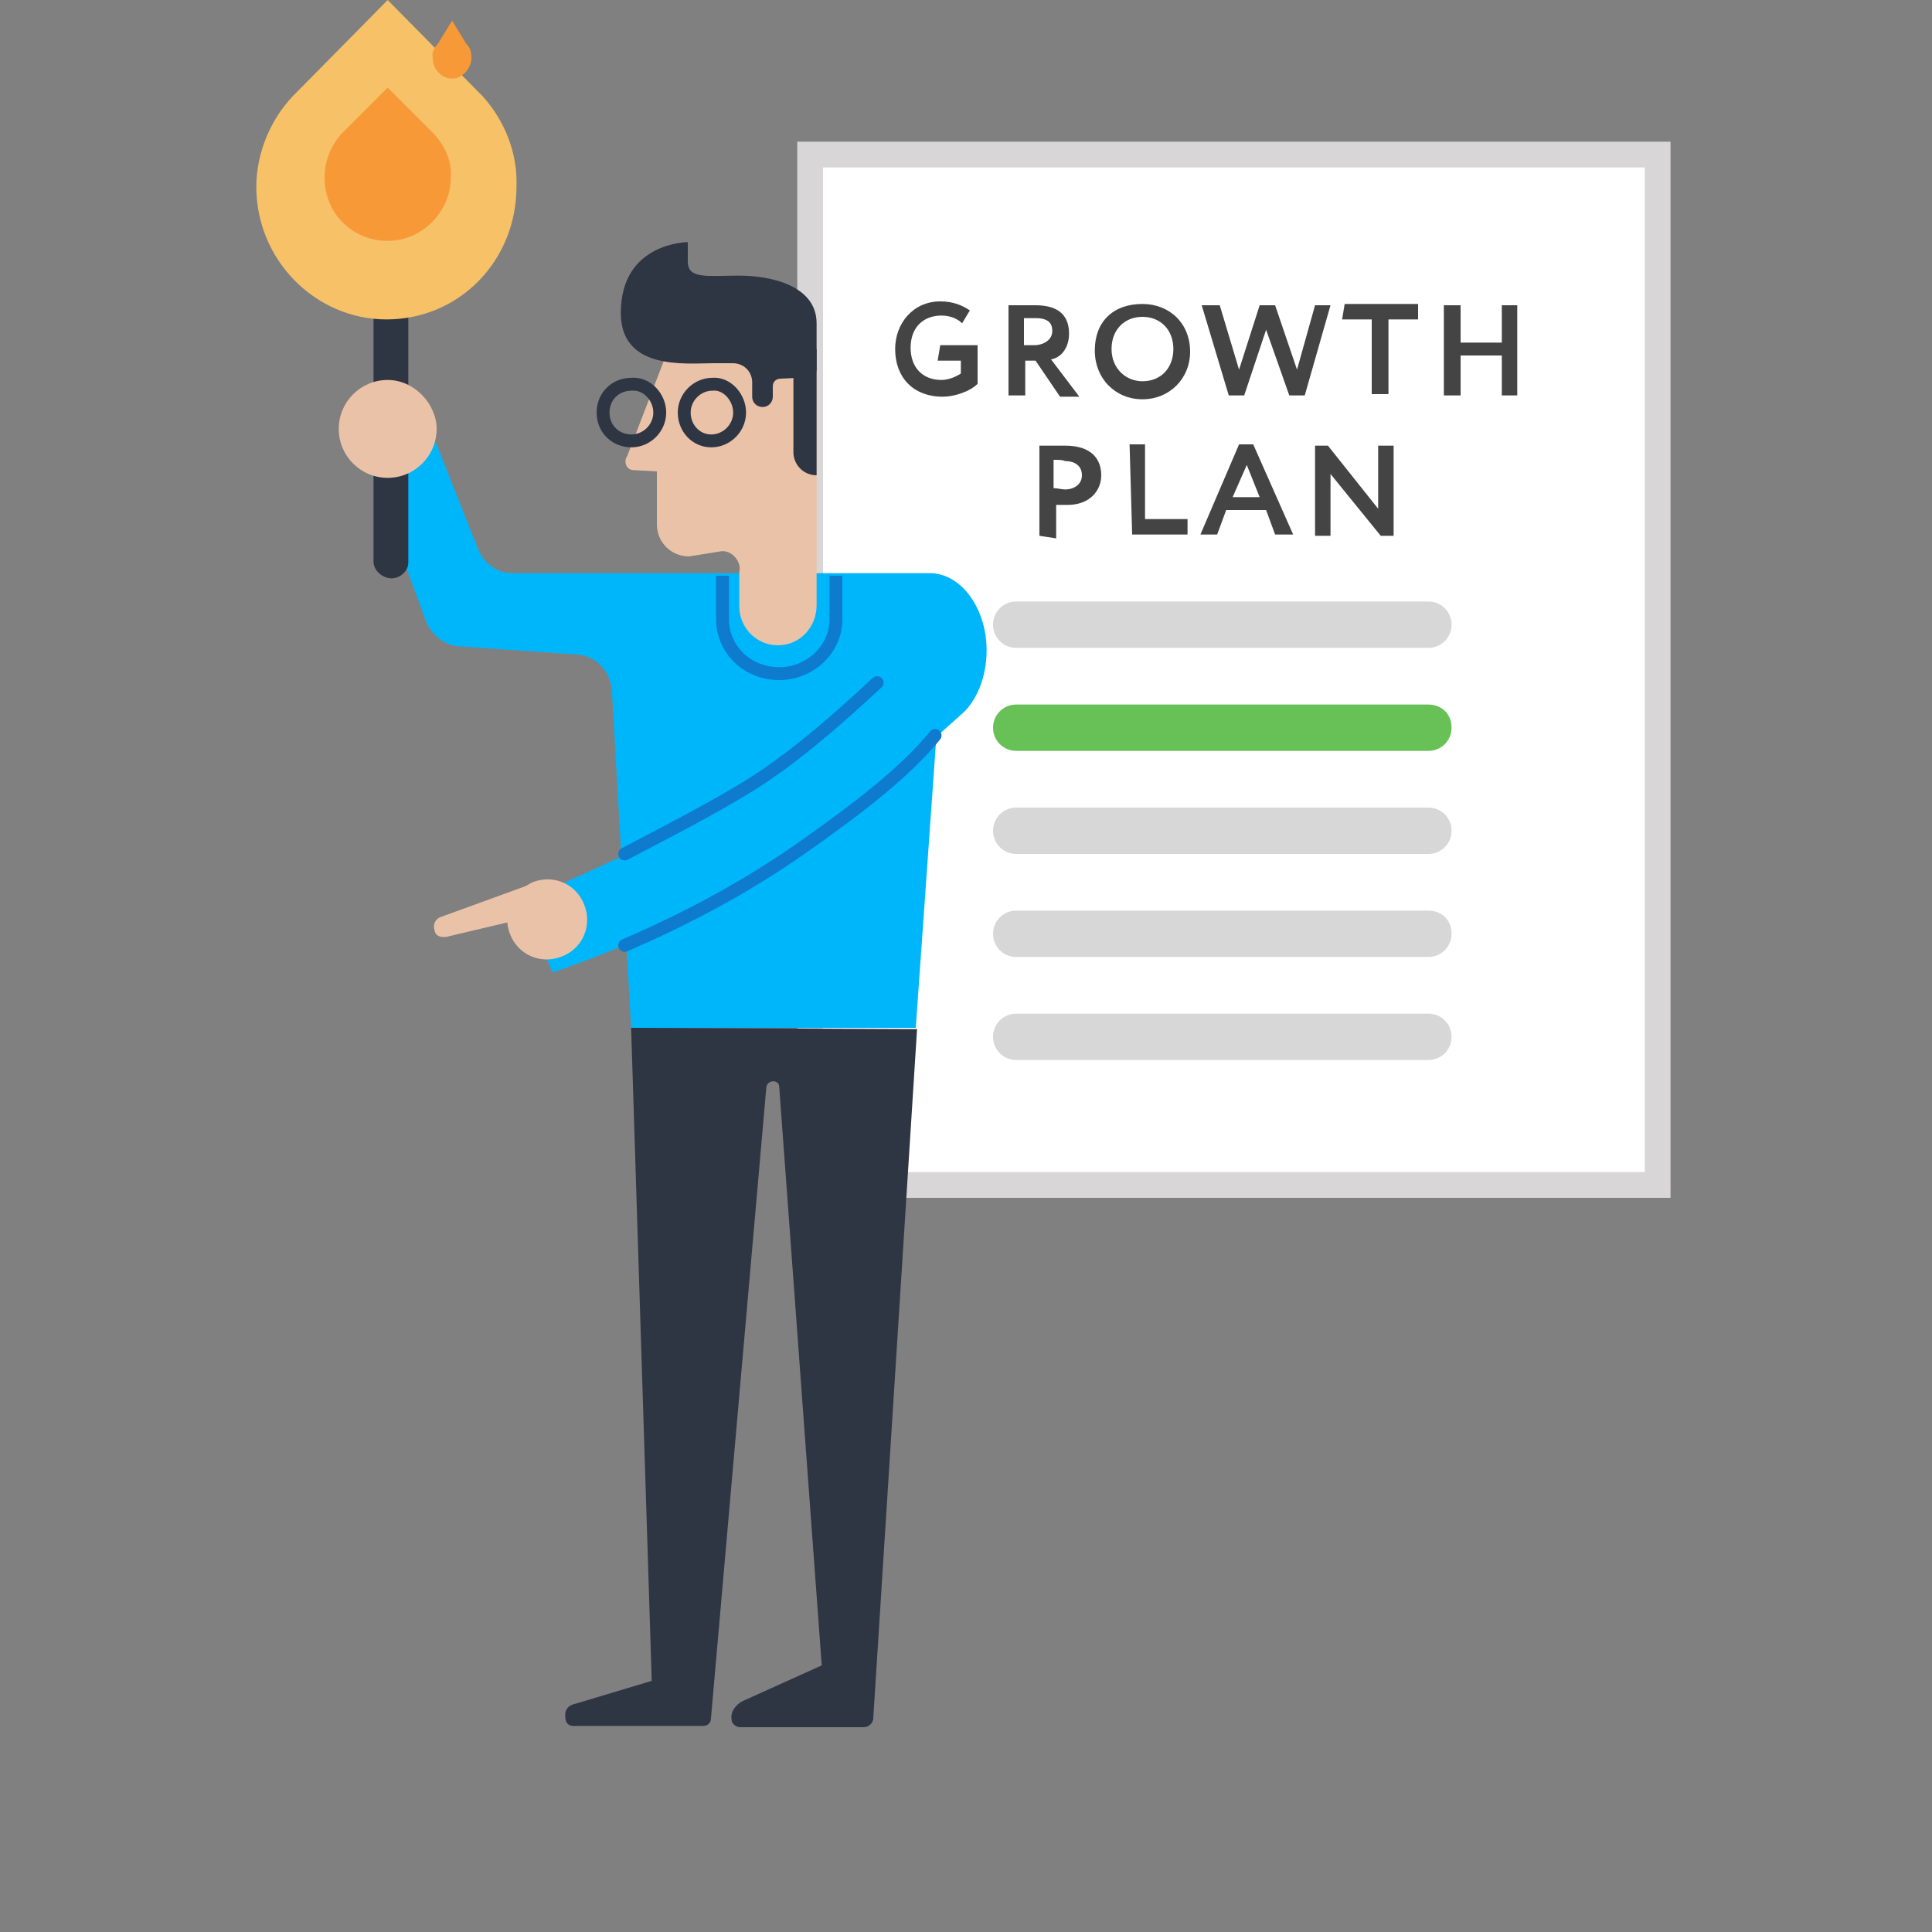<?xml version="1.0" encoding="utf-8"?>
<!-- Generator: Adobe Illustrator 22.1.0, SVG Export Plug-In . SVG Version: 6.00 Build 0)  -->
<svg version="1.1" id="Layer_1" xmlns="http://www.w3.org/2000/svg" xmlns:xlink="http://www.w3.org/1999/xlink" x="0px" y="0px"
	 width="150px" height="150px" viewBox="0 0 150 150" style="enable-background:new 0 0 150 150;" xml:space="preserve">
<rect x="0" y="0" width="150" height="150" fill="#808080" stroke="none"/>
<style type="text/css">
	.st0{fill:#FFFFFF;stroke:#D8D6D6;stroke-width:2;}
	.st1{fill:#444444;}
	.st2{fill:#D7D7D7;}
	.st3{fill:#68C157;}
	.st4{fill:#2E3543;}
	.st5{fill:#00B6FB;}
	.st6{fill:none;stroke:#0E7BCE;}
	.st7{fill:none;stroke:#0E7BCE;stroke-linecap:round;stroke-linejoin:round;}
	.st8{fill:#EAC2A7;}
	.st9{fill:#F6C167;}
	.st10{fill:#F89937;}
	.st11{fill:none;stroke:#2E3543;}
</style>
<polygon id="Fill-1_2_" class="st0" points="128.7,92 62.9,92 62.9,12 128.7,12 "/>
<path class="st1" d="M73,26.8h2.9v3c-0.6,0.6-1.8,1-2.7,1c-2.3,0-3.7-1.5-3.7-3.7c0-2,1.4-3.7,3.5-3.7c1,0,1.7,0.3,2.3,0.7l-0.6,1
	c-0.4-0.4-1-0.6-1.6-0.6c-1.4,0-2.4,0.9-2.4,2.5c0,1.5,0.9,2.5,2.4,2.5c0.6,0,1.2-0.3,1.5-0.5v-1h-1.8L73,26.8L73,26.8z"/>
<path class="st1" d="M78.3,30.7v-7c0.4,0,1.9,0,2.1,0c1.9,0,2.6,0.9,2.6,2.2c0,1.2-0.7,1.9-1.4,2l2.2,2.9h-1.5L80.4,28h-0.8v2.7
	H78.3z M79.5,24.7v2.1h0.8c0.7,0,1.4-0.4,1.4-1.1c0-0.6-0.3-1-1.3-1C80.2,24.7,79.9,24.7,79.5,24.7z"/>
<path class="st1" d="M88.7,23.6c2.1,0,3.7,1.5,3.7,3.7c0,2.1-1.6,3.7-3.7,3.7S85,29.4,85,27.2S86.4,23.6,88.7,23.6z M88.7,29.6
	c1.5,0,2.4-1.1,2.4-2.5c0-1.5-1-2.5-2.4-2.5s-2.4,1-2.4,2.5C86.3,28.6,87.4,29.6,88.7,29.6z"/>
<path class="st1" d="M101.3,30.7h-1.2l-1.8-5.1l-1.7,5.1h-1.2l-2.1-7h1.4l1.5,5l1.6-5H99l1.7,5l1.4-5h1.2L101.3,30.7z"/>
<path class="st1" d="M104.4,23.6h5.7v1.2h-2.3v5.8h-1.3v-5.8h-2.3L104.4,23.6L104.4,23.6z"/>
<path class="st1" d="M116.6,27.6h-3.2v3.1h-1.3v-7h1.3v2.9h3.2v-2.9h1.2v7h-1.2V27.6z"/>
<path class="st1" d="M80.7,41.6v-7c0.4,0,1.5,0,2,0c2.1,0,2.8,1.1,2.8,2.3s-0.9,2.3-2.6,2.3c-0.2,0-0.6,0-0.9,0v2.6L80.7,41.6
	L80.7,41.6z M81.8,35.7v2.2c0.3,0,0.6,0.1,0.9,0.1c0.7,0,1.3-0.4,1.3-1.1c0-0.7-0.5-1.1-1.3-1.1C82.5,35.7,82.2,35.7,81.8,35.7z"/>
<path class="st1" d="M87.7,34.5h1.2v5.8h3.3v1.2h-4.3L87.7,34.5L87.7,34.5z"/>
<path class="st1" d="M96.2,34.5h1.1l3.1,7H99l-0.7-1.9h-3.1l-0.7,1.9h-1.3L96.2,34.5z M95.7,38.6h2.1l-1-2.5L95.7,38.6z"/>
<path class="st1" d="M107.2,41.6l-3.9-4.8v4.8h-1.2v-7h1l3.9,4.9v-4.9h1.2v7H107.2z"/>
<path id="Rectangle-Copy-3" class="st2" d="M110.9,46.7h-32c-1,0-1.8,0.8-1.8,1.8l0,0c0,1,0.8,1.8,1.8,1.8h32c1,0,1.8-0.8,1.8-1.8
	l0,0C112.7,47.5,111.9,46.7,110.9,46.7z"/>
<path id="Rectangle-Copy-4" class="st3" d="M110.9,54.7h-32c-1,0-1.8,0.8-1.8,1.8l0,0c0,1,0.8,1.8,1.8,1.8h32c1,0,1.8-0.8,1.8-1.8
	l0,0C112.7,55.4,111.9,54.7,110.9,54.7z"/>
<path id="Rectangle-Copy-5" class="st2" d="M110.9,62.7h-32c-1,0-1.8,0.8-1.8,1.8l0,0c0,1,0.8,1.8,1.8,1.8h32c1,0,1.8-0.8,1.8-1.8
	l0,0C112.7,63.5,111.9,62.7,110.9,62.7z"/>
<path id="Rectangle-Copy-6" class="st2" d="M110.9,70.7h-32c-1,0-1.8,0.8-1.8,1.8l0,0c0,1,0.8,1.8,1.8,1.8h32c1,0,1.8-0.8,1.8-1.8
	l0,0C112.7,71.4,111.9,70.7,110.9,70.7z"/>
<path id="Rectangle-Copy-7" class="st2" d="M110.9,78.7h-32c-1,0-1.8,0.8-1.8,1.8l0,0c0,1,0.8,1.8,1.8,1.8h32c1,0,1.8-0.8,1.8-1.8
	l0,0C112.7,79.5,111.9,78.7,110.9,78.7z"/>
<path id="Fill-17" class="st4" d="M71.2,79.9l-3.4,53.5c0,0.4-0.4,0.7-0.7,0.7h-9.6c-0.4,0-0.7-0.3-0.7-0.6
	c-0.1-0.6,0.3-1.1,0.8-1.4l6.2-2.8l-3.3-44.9c0-0.6-0.9-0.6-1,0l-4.3,49c0,0.4-0.3,0.6-0.6,0.6H44.5c-0.4,0-0.6-0.3-0.6-0.6
	c-0.1-0.6,0.2-1,0.7-1.1l6-1.8L49,79.8L71.2,79.9z"/>
<path id="Fill-19" class="st5" d="M76.6,50.5c0-3.3-2-6-4.4-6H39.8c-1.2,0-2.2-0.7-2.7-1.9L33.3,33l-5.1,2l4.9,13.3
	c0.5,1.1,1.5,1.9,2.8,1.9l8.6,0.6c1.6,0,2.8,1.1,3,2.7L49,79.8h22.1l1.6-22.6l1.9-1.7C75.8,54.5,76.6,52.6,76.6,50.5"/>
<path id="Stroke-21_1_" class="st6" d="M64.9,44.7v3.4c0,2.3-2,4.2-4.4,4.2c-2.5,0-4.4-1.9-4.4-4.2v-3.4"/>
<path id="Fill-21" class="st5" d="M40.7,69.9c0,0,12.9-5.5,17.8-8.9c5.9-4.2,13-16.2,13-16.2l0.9,12.3c0,0-8.7,11.3-29.5,18.4
	C41.5,72.3,40.7,69.9,40.7,69.9"/>
<path id="Path-32" class="st7" d="M48.5,66.3c4.8-2.5,8.6-4.5,11.2-6.3c2.6-1.8,5.4-4.2,8.4-7"/>
<path id="Path-32-Copy" class="st7" d="M48.5,73.4c4.4-1.9,9.1-4.3,13.8-7.6c4.7-3.3,8.1-6,10.3-8.7"/>
<g id="Group-38" transform="translate(23.342, 84.615) scale(-1, 1) rotate(20) translate(-23.342, -84.615) translate(16.534, 80.725)">
	<path id="Fill-15" class="st8" d="M-12.6-2c0,1.8-1.4,3.1-3.1,3.1c-1.8,0-3.1-1.4-3.1-3.1c0-1.8,1.4-3.1,3.1-3.1
		C-14-5-12.6-3.7-12.6-2"/>
	<path id="Fill-25" class="st8" d="M-7.9-3.4l-7.7,0.9v-2.5l7.6,0c0.5,0,0.8,0.4,0.8,0.8C-7.1-3.8-7.4-3.5-7.9-3.4"/>
</g>
<path id="Fill-1_1_" class="st4" d="M30.4,44.9c-0.7,0-1.4-0.6-1.4-1.3V24.5h2.7v19.2C31.7,44.3,31.1,44.9,30.4,44.9"/>
<path id="Fill-3_1_" class="st9" d="M37.5,7.5L37.5,7.5L30.1,0l-7.4,7.5l0,0c-1.7,1.8-2.8,4.4-2.8,7c0,5.7,4.6,10.3,10.1,10.3
	c5.7,0,10.1-4.6,10.1-10.3C40.2,11.9,39.2,9.4,37.5,7.5"/>
<path id="Fill-5_1_" class="st10" d="M33.7,10.4L33.7,10.4l-3.6-3.6l-3.6,3.6l0,0c-0.8,0.9-1.3,2.1-1.3,3.4c0,2.8,2.2,4.9,4.9,4.9
	s4.9-2.3,4.9-4.9C35.1,12.6,34.6,11.4,33.7,10.4"/>
<path id="Fill-7_1_" class="st10" d="M34,3.4L34,3.4l1.1-1.8l1.1,1.8l0,0c0.3,0.3,0.4,0.6,0.4,1.1c0,0.8-0.7,1.6-1.5,1.6
	c-0.8,0-1.5-0.7-1.5-1.6C33.5,4.1,33.7,3.7,34,3.4"/>
<path id="Fill-11_1_" class="st8" d="M33.9,33.3c0,2.1-1.7,3.8-3.8,3.8s-3.8-1.7-3.8-3.8s1.7-3.8,3.8-3.8S33.9,31.4,33.9,33.3"/>
<path id="Fill-13" class="st8" d="M63.4,28.4v16V47c0,1.7-1.3,3.1-3,3.1s-3-1.4-3-3v-2.7c0.2-0.8-0.6-1.7-1.4-1.6l-2.5,0.4
	c-1.4,0-2.5-1.1-2.5-2.5v-4.1l-1.8-0.1c-0.6,0-0.8-0.7-0.5-1.1l3.5-9.1L63.4,28.4z"/>
<g id="Group-42" transform="translate(31.123, 37.931)">
	<path id="Stroke-1_1_" class="st11" d="M20.1-5.9c0,1.2-1,2.2-2.2,2.2s-2.2-0.9-2.2-2.2s1-2.2,2.2-2.2C19.1-8.2,20.1-7.1,20.1-5.9z
		"/>
	<path id="Stroke-3_1_" class="st11" d="M26.3-5.9c0,1.2-1,2.2-2.2,2.2S22-4.7,22-5.9s1-2.2,2.2-2.2C25.3-8.2,26.3-7.1,26.3-5.9z"/>
</g>
<path id="Fill-15_1_" class="st4" d="M62.7,29.3c0.4,0,0.7-0.3,0.7-0.6c0-0.6,0-1.8,0-3.6c0-2.9-3.5-3.7-6-3.7s-4,0.3-4-1.1v-1.5
	c0,0-5.2,0-5.2,5.5c0,4.5,5.1,3.9,7.2,3.9h1.5c0.8,0,1.5,0.6,1.5,1.5v1.1c0,0.5,0.4,0.8,0.8,0.8l0,0c0.5,0,0.8-0.4,0.8-0.8V30
	c0-0.4,0.3-0.6,0.6-0.6L62.7,29.3z"/>
<path id="Rectangle_1_" class="st4" d="M63.4,27.1h-1.8v8c0,1,0.8,1.8,1.8,1.8V27.1z"/>
</svg>
